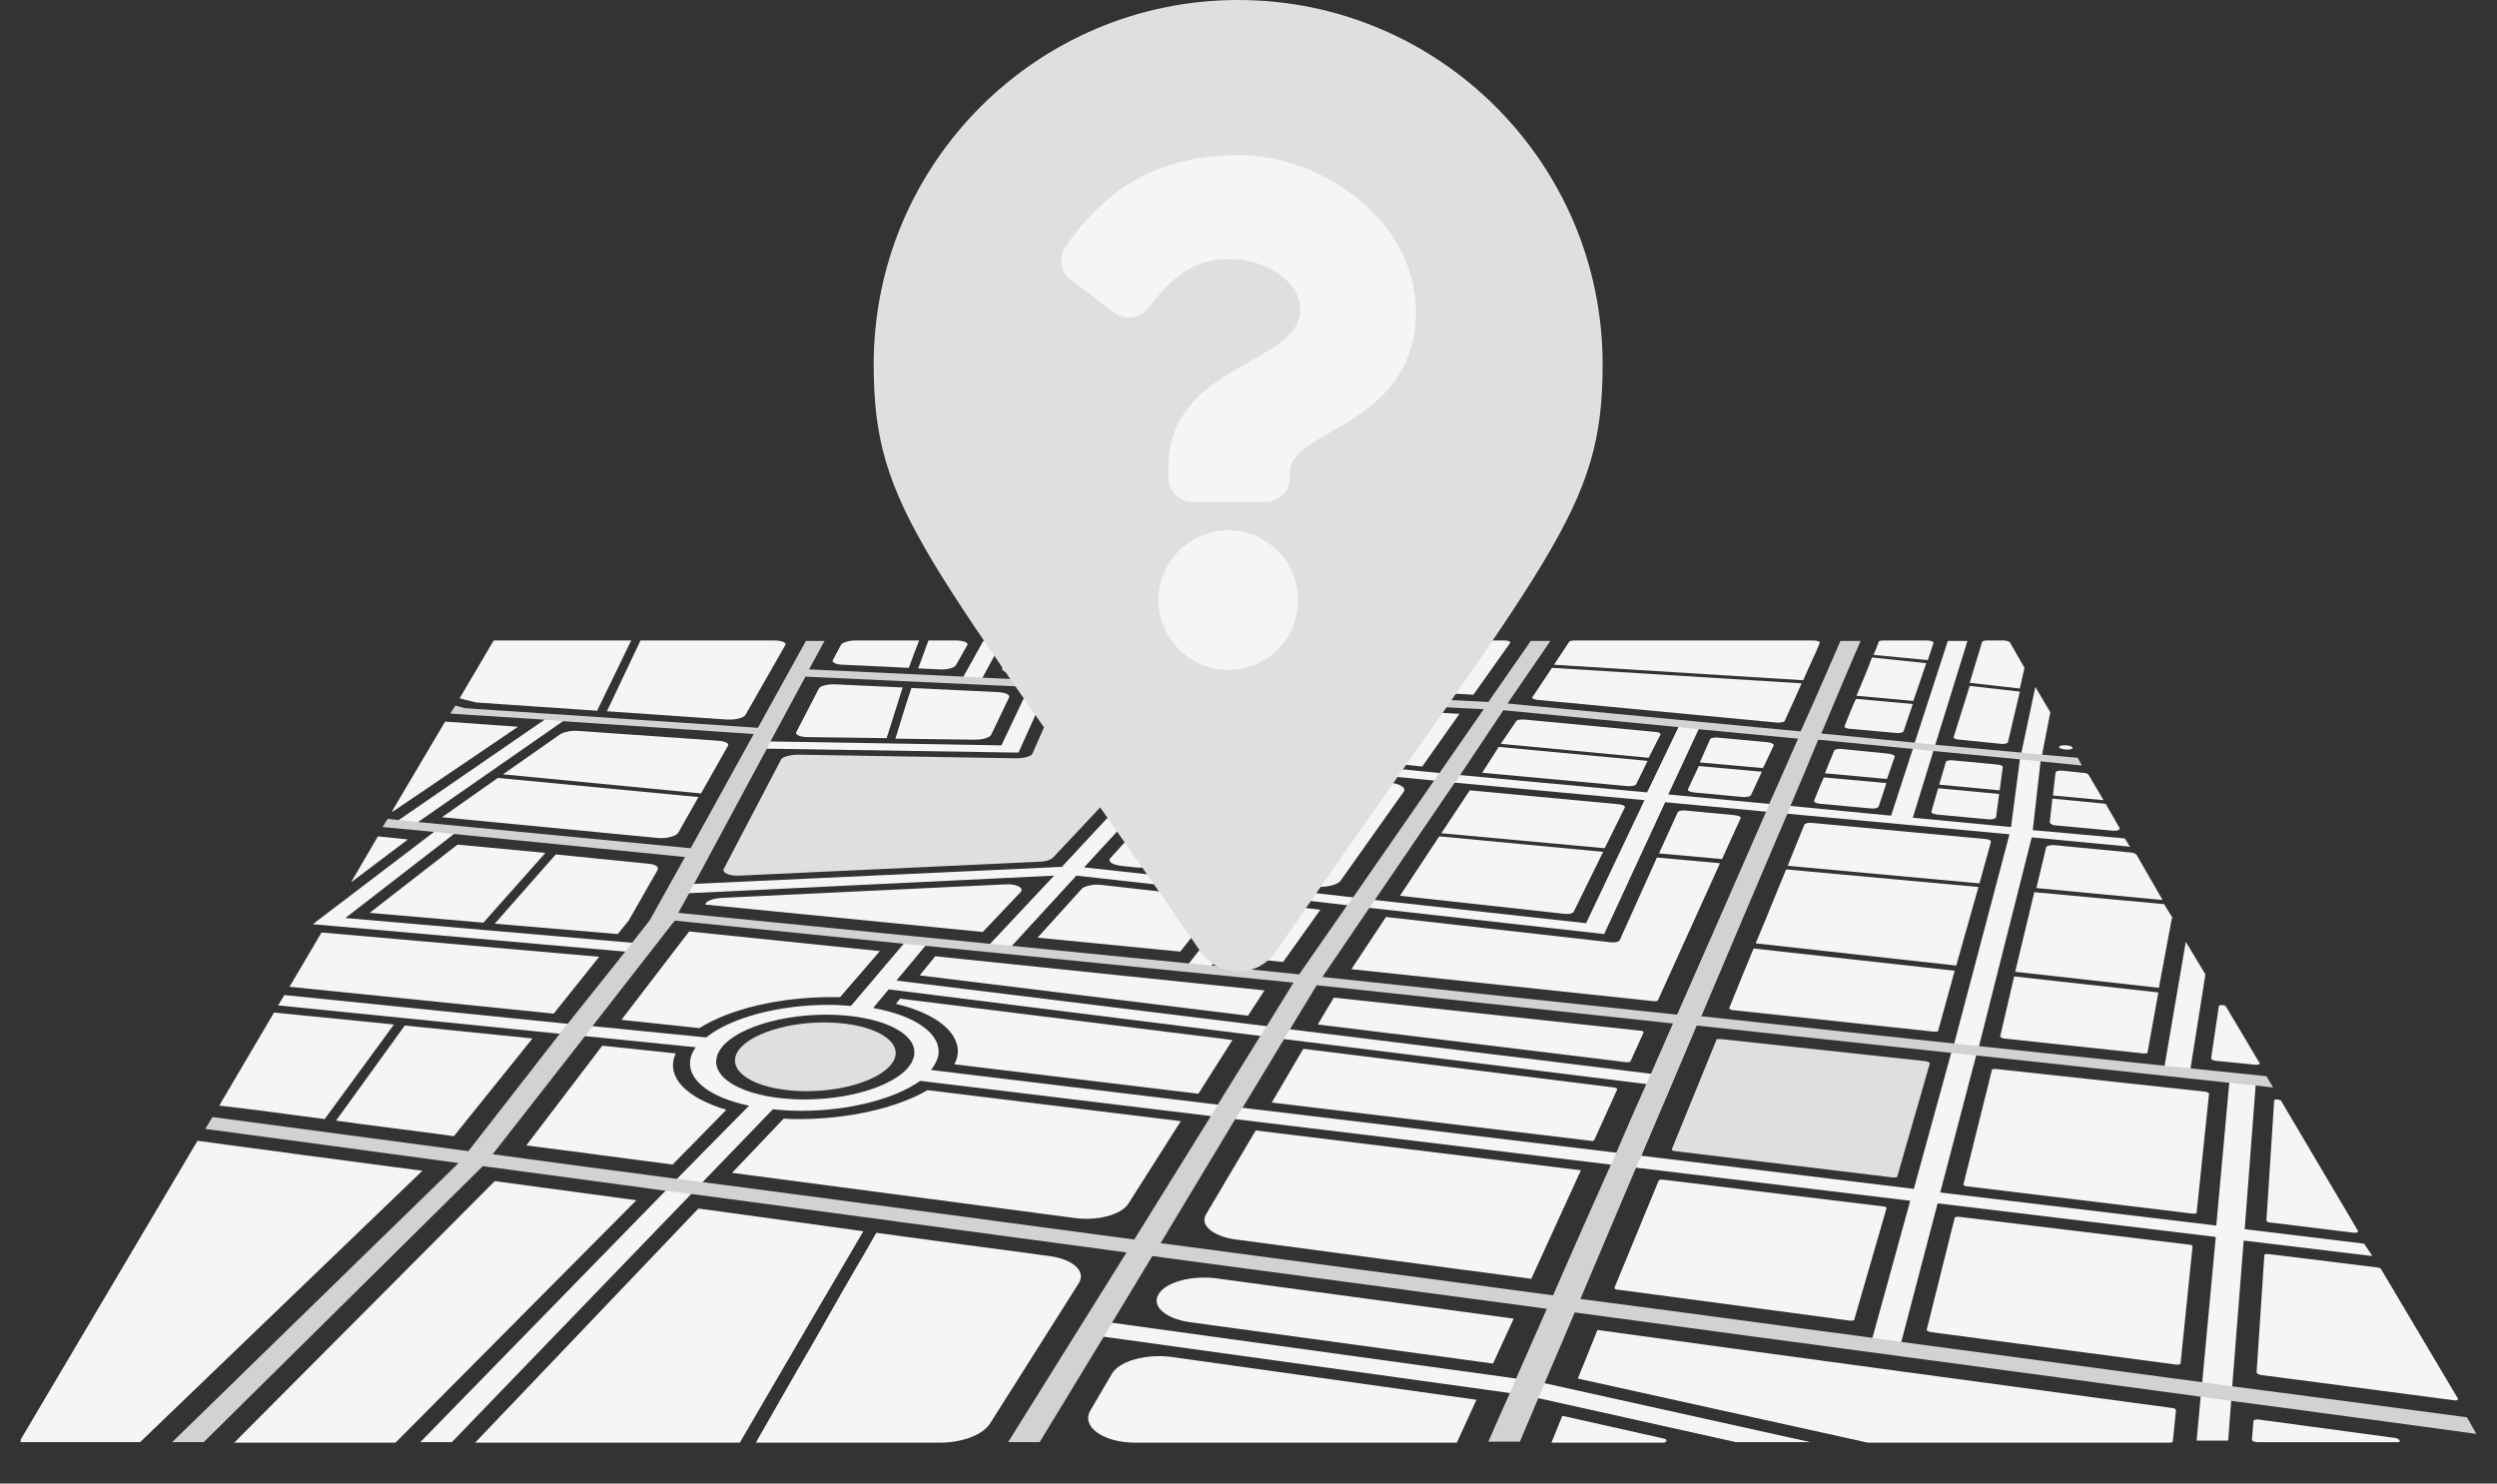 <?xml version="1.0" encoding="utf-8"?>
<!-- Generator: Adobe Illustrator 18.1.1, SVG Export Plug-In . SVG Version: 6.00 Build 0)  -->
<svg version="1.1" id="Camada_1" xmlns="http://www.w3.org/2000/svg" xmlns:xlink="http://www.w3.org/1999/xlink" x="0px" y="0px"
	 viewBox="-84 183 483 287" enable-background="new -84 183 483 287" xml:space="preserve">
<rect x="-84" y="183" width="483" height="287" fill="#333333" stroke="none"/>
<g>
	<defs>
		<rect id="SVGID_1_" x="-80" y="307" width="476" height="155"/>
	</defs>
	<clipPath id="SVGID_2_">
		<use xlink:href="#SVGID_1_"  overflow="visible"/>
	</clipPath>
	<g clip-path="url(#SVGID_2_)">
		<path fill="#F5F5F5" d="M109.9,307l-3.9,7.2l-0.5,0.9l-3.7-0.1l0.5-1l3.9-7H109.9z"/>
		<path fill="#F5F5F5" d="M119.1,315.1l-3.6-0.1l-5.8,12.2l-47.2-0.8l-0.7,1.4l51.2,0.8L119.1,315.1z"/>
		<path fill="#F5F5F5" d="M373.3,423.6l-23.1-2.8l2.1-27.6l0.1-1.5l-5-0.6l-0.2,1.5l-2.5,27.5l-53.4-6.4l6.9-26.3l0.3-1l0.3-1
			l10.2-40.4l19,1.8l-1-1.6l-17.8-1.6l1.5-13.2l0.1-0.7l0.2-0.7l1.6-8.2l-2.9-4.9l-2.7,12.7l-0.2,0.7l-0.1,0.7L305,343l-19-1.8l4-13
			l0.4-1.3l6.2-20h-3.8l-6.4,19.7l-0.4,1.3l-4.2,12.9l-19.7-1.9l-4.1-0.4l-19.3-1.8l6-12.9l0.4-1l-3.8-0.4l-0.5,1l-6.2,12.9
			l-36.7-3.4l-2-0.2l-1.9-0.2l-14.2-1.4l9.2-12l1-1.2l8.6-11.1h-3.8l-8.6,11l-1,1.2l-9.2,11.7l-11.4-1.1l9.9-11.1l1.1-1.2L185,307
			h-3.8l-9.3,10.3l-1.1,1.2l-9.8,11l-18.2-1.8l-21.4,23L50.2,354l-3.7,0.2l-0.1,1.7l2.9-0.1l70.6-3.4l-12.2,13l-1.2,1.2l4.2,0.5
			l1.2-1.3l12.3-13.4l32.3,3.6l-10.3,13.1l-1,1.3l4.3,0.5l1.1-1.4l10.1-13.2l15.7,1.8l4.2,0.5l45.7,5.1l11.8-25.5l19.3,1.8l4.1,0.4
			l43.2,4L294,384.9l-0.3,0.9l-0.3,1l-7.2,26.2l-52.6-6.4l-5-0.6l-72.3-8.7l-4.8-0.6L96.1,390c0.7-0.9,1.2-1.9,1.4-2.8
			c0.7-4.1-4.3-7.7-12.6-9.2l3-3.6l71.8,9l4.5,0.6l70.1,8.7l3.6,0.4l0.8-2l-3.6-0.4l-69.8-8.6l-4.5-0.6l-71.4-8.8l5.5-6.6l1.1-1.3
			l-4.2-0.4l-1.1,1.3l-10.1,11.9c-1.4-0.1-2.9-0.2-4.4-0.2c-9.6,0-18.9,2.5-23.6,6.3l-22.1-2.2l-4.4-0.4l-55.1-5.6l-1.2,2l54.6,5.5
			l4.4,0.4l21.8,2.2c-0.4,0.5-0.7,1.1-0.9,1.7c-1.3,4.1,3,7.9,11.2,9.6l-14,14.2l-2.2,2.3L-2.7,462h6.1l46.3-48l2.2-2.3l13.6-14.1
			c1.8,0.2,3.6,0.3,5.5,0.3c9.2,0,18.1-2.3,23-5.8l56.1,6.8l4.8,0.6l72.6,8.8l5,0.6l53,6.4l-7.3,26.5l-0.5,2l5.6,0.8l0.5-2.1l7-26.7
			l53.8,6.5l-2.6,27.9l-0.3,2.8l-0.8,8.7h6.1l0.6-7.9l0.2-2.8l2.2-28l24.9,3L373.3,423.6z M125.7,350.8l19.7-21.4l14.4,1.4
			l-19.5,21.6L125.7,350.8z M157.8,354.4l-13.4-1.5l19.2-21.7l11.5,1.1L157.8,354.4z M222.8,361.6l-41-4.5l-4.2-0.5l-15.6-1.8
			l17-22.2l14.3,1.4l2,0.2l1.9,0.2l36.9,3.4L222.8,361.6z M92.8,387.3c-0.9,4.6-10.4,8.4-21.2,8.4c-10.8,0-18.3-3.8-16.9-8.4
			c1.4-4.5,10.8-8,21.1-8C86.1,379.3,93.7,382.8,92.8,387.3z M338.8,365.2l-4.1,24l-0.3,1.5l5,0.6l0.3-1.5l2.9-18.3L338.8,365.2z"/>
		<path fill="#F5F5F5" d="M41.9,365.7l-59.1-5.1l22.1-17.1L1.2,343l-24.7,18.8l63.8,5.6L41.9,365.7z"/>
		<path fill="#F5F5F5" d="M25.8,321.9l-3.4-0.4l-31.1,21.4l3.6,0.5L25.8,321.9z"/>
		<path fill="#F5F5F5" d="M266.2,462h-14.4l-38.2-8.5l-2.9-0.6l-2.6-0.4l-78.6-10.9l-4-0.6l1.7-2.6l3.9,0.5l78.2,10.8l3.2,0.4
			l2.3,0.5L266.2,462z"/>
		<path fill="#D2D2D2" d="M159.8,383.4l-8.3,13.4l4.8,0.6l8.1-13.4L159.8,383.4z M159.8,383.4l-8.3,13.4l4.8,0.6l8.1-13.4
			L159.8,383.4z M159.8,383.4l-8.3,13.4l4.8,0.6l8.1-13.4L159.8,383.4z M159.8,383.4l-8.3,13.4l4.8,0.6l8.1-13.4L159.8,383.4z
			 M159.8,383.4l-8.3,13.4l4.8,0.6l8.1-13.4L159.8,383.4z M393.2,457.2c-15.6-2.1-30.7-4.1-45.4-6c-2-0.3-3.9-0.5-5.9-0.8
			c-20.2-2.7-39.6-5.3-58.2-7.8c-1.9-0.3-3.8-0.5-5.6-0.8c-19.8-2.6-38.5-5.2-56.4-7.5c3.4-8.1,7.1-16.7,10.8-25.5
			c0.3-0.8,0.6-1.5,1-2.2c3.6-8.4,7.2-16.9,10.7-25.2l49.3,5.3l4.9,0.5l49,5.3l5,0.5l3.3,0.4l-1.3-2.2l-14.6-1.5l-4.9-0.5l-36-3.8
			l-4.8-0.5l-49-5.3c6-14.2,11.7-27.6,16.6-39.1c0.2-0.5,0.4-1,0.6-1.5c2-4.7,3.8-9,5.4-12.9l18.4,1.8l4,0.4l16.6,1.6l4,0.4l8,0.8
			l-0.8-1.5L311,329l-4-0.4l-16.5-1.5l-3.9-0.4l-18.3-1.8c3.2-7.6,5.8-13.8,7.6-17.9H272c-1.8,4.1-4.4,10.2-7.7,17.5l-56.7-5.4
			l8.3-12.1h-3.8l-8.2,11.8l-13.8-0.7l-3.8-0.2l-10.6-0.5l-3.8-0.2l-65.9-3.1l-3.6-0.2l-29.9-1.4l3.1-5.7h-3.6l-9.4,17l-56.7-3.8
			l-1.8-0.5l-1,1.5l0.6,0.1l17.2,1.1l3.6,0.3l37.3,2.5l-12.2,22.1l-53.1-5.1l-3.8-0.4l-1.7-0.2l-1,1.6l9.6,0.9l3.8,0.4l45.1,4.5
			l-6.8,12.2l-3.2,4.1l-1.4,1.8l-11,13.8l-1.6,2L6.6,405.7c-19.4-2.6-35.9-4.8-49.5-6.6l-1.4,2.3c14.1,1.9,30.7,4.1,49,6.6l-55.4,54
			h6.1l54-53.4c11.3,1.5,23.1,3.1,35.6,4.8c1.6,0.2,3.2,0.4,4.8,0.6c26.4,3.5,54.9,7.4,84.1,11.3L111,462h6.1l12.4-20.4l1.6-2.7
			l7.8-12.9c25.3,3.4,51.1,6.8,76.3,10.2c-2.1,4.8-4.1,9.3-5.9,13.4c-0.4,1-0.8,1.9-1.2,2.8c-1.6,3.5-3,6.8-4.2,9.5h6.1
			c1.1-2.6,2.3-5.4,3.6-8.5c0.4-0.9,0.8-1.9,1.2-2.9c1.8-4.2,3.8-8.8,5.8-13.6c44.9,6.1,87.3,11.7,121,16.3c2,0.3,4,0.5,5.9,0.8
			c19.6,2.6,35.8,4.8,47.5,6.4L393.2,457.2z M206.8,320.4l34.2,3.3l3.8,0.4l19,1.8c-1.7,3.9-3.6,8.2-5.7,12.9
			c-0.2,0.5-0.4,1-0.6,1.5c-5,11.5-10.9,24.9-17.1,39l-68.6-7.3l8.9-13.1l1.1-1.6l15.4-22.6l1-1.4L206.8,320.4z M64.3,327.9l0.7-1.4
			l6.8-12.6l43.2,2l3.6,0.2l52.2,2.5l3.8,0.2l10.7,0.5l3.8,0.2l13.9,0.7l-8.8,12.7l-1,1.4l-15.6,22.5l-1.2,1.6l-9.1,13.1l-16.8-1.7
			l-4.4-0.4l-34.2-3.4l-4.3-0.4l-60.4-6l2-3.6l0.9-1.7L64.3,327.9z M135.4,422.8c-31.3-4.2-59.1-7.9-83.4-11.1
			c-1.6-0.2-3.2-0.4-4.8-0.6c-12.9-1.7-24.9-3.3-35.9-4.8l17.9-22.9l1.5-2l15.5-19.9l0.1,0l0.2-0.4l44.5,4.5l4.2,0.4l71,7.1
			l-5.1,8.3l-1.2,1.9l-8.3,13.4l-1.3,2.1L135.4,422.8z M216.4,433.6c-27.4-3.7-52.7-7-75.9-10.1l14.5-24.1l1.3-2.1l8.1-13.4l1.2-1.9
			l5.1-8.4l68.9,7.4c-1.4,3.2-2.8,6.4-4.2,9.6c-0.3,0.7-0.6,1.4-0.9,2c-2,4.5-4,9-5.9,13.5c-0.3,0.8-0.6,1.5-1,2.2
			C223.7,417,219.9,425.6,216.4,433.6z M159.8,383.4l-8.3,13.4l4.8,0.6l8.1-13.4L159.8,383.4z M159.8,383.4l-8.3,13.4l4.8,0.6
			l8.1-13.4L159.8,383.4z M159.8,383.4l-8.3,13.4l4.8,0.6l8.1-13.4L159.8,383.4z M159.8,383.4l-8.3,13.4l4.8,0.6l8.1-13.4
			L159.8,383.4z M159.8,383.4l-8.3,13.4l4.8,0.6l8.1-13.4L159.8,383.4z"/>
		<path fill="#F5F5F5" d="M153.1,331.3l-3.2-0.3c-1.5-0.1-3,0.1-3.5,0.7l-15.6,17.3c-0.6,0.6,0.3,1.3,2,1.5l2.8,0.3
			c1.6,0.2,3.3-0.2,3.8-0.8l15.8-17.3C155.6,332,154.7,331.4,153.1,331.3z"/>
		<path fill="#F5F5F5" d="M171.3,329.4c1.5,0.1,3-0.1,3.4-0.7l6.7-8.4l-5.1-0.2l-7,8C168.9,328.7,169.8,329.3,171.3,329.4z"/>
		<path fill="#F5F5F5" d="M168.2,332.8c-1.5-0.1-3,0.1-3.5,0.7l-15.3,17.5c-0.5,0.6,0.4,1.3,2,1.5l1.2,0.1c1.6,0.2,3.3-0.2,3.8-0.8
			l14.1-17.7c0.4-0.6-0.5-1.1-2.1-1.3L168.2,332.8z"/>
		<path fill="#F5F5F5" d="M242.5,335.7c-0.1,0.3,0.4,0.5,1.1,0.6l9.6,0.9c0.7,0,1.4-0.1,1.5-0.4c0.7-1.5,1.4-3,2.1-4.5l-12.2-1.1
			L242.5,335.7z"/>
		<path fill="#F5F5F5" d="M259.1,327.2c0.1-0.2-0.4-0.5-1.1-0.6l-9.7-0.9c-0.7-0.1-1.4,0.1-1.5,0.3l-2,4.5l12.2,1.1
			C257.8,330.1,258.4,328.6,259.1,327.2z"/>
		<path fill="#F5F5F5" d="M198.3,321.1l-7.2-0.4l-7.5,9.8l7.5,0.8L198.3,321.1z"/>
		<path fill="#F5F5F5" d="M202.7,332.5l28.3,2.6c0.7,0,1.4-0.1,1.5-0.4l2.2-4.5l-28.8-2.7L202.7,332.5z"/>
		<path fill="#F5F5F5" d="M237.2,325.1c0.1-0.2-0.4-0.5-1-0.5l-25.4-2.4c-0.7,0-1.3,0-1.5,0.3l-3,4.4l28.6,2.7L237.2,325.1z"/>
		<path fill="#F5F5F5" d="M125.2,355l-8.5,9.4l27.6,2.7l7.2-9.1c0.5-0.7-0.4-1.3-2.1-1.5l-20.3-2.3C127.5,354,125.7,354.4,125.2,355
			z"/>
		<path fill="#DEDFE1" d="M288.5,388.3l-39.8-4.3c-0.4,0-0.7,0-0.7,0.2l-8.6,21.1c-0.1,0.2,0.2,0.4,0.6,0.4l42.2,5.1
			c0.4,0,0.7,0,0.8-0.2l6.3-21.9C289.2,388.5,288.9,388.4,288.5,388.3z"/>
		<path fill="#F5F5F5" d="M233.3,382.4l-59.3-6.4l-3.1,5.2l59.7,7.3c0.4,0,0.7,0,0.8-0.2l2.5-5.5
			C233.9,382.5,233.7,382.4,233.3,382.4z"/>
		<path fill="#F5F5F5" d="M155.1,422.8c17.9,2.4,36.9,4.9,57.1,7.6l9.6-21l-62.9-7.7l-9.6,16.2C148,420,150.6,422.2,155.1,422.8z"/>
		<path fill="#F5F5F5" d="M296.4,412.5l43.8,5.3c0.4,0,0.7,0,0.7-0.2l2.4-23c0-0.2-0.3-0.3-0.7-0.4l-40.6-4.4c-0.4,0-0.7,0-0.7,0.2
			l-5.5,22.1C295.7,412.2,296,412.5,296.4,412.5z"/>
		<path fill="#F5F5F5" d="M113.4,355.6c0.8-0.8-0.8-1.7-3.1-1.5l-54.7,2.6c-1.5,0.1-2.8,0.5-3.1,1.1l-0.1,0.2l53.7,5.3L113.4,355.6z
			"/>
		<path fill="#F5F5F5" d="M56.5,397.7c-7.7-2.3-11.5-6.2-10-10.4c0.1-0.2,0.1-0.3,0.2-0.5l-14.2-1.5l-14.7,19.3
			c8.8,1.1,18.2,2.4,28.3,3.7L56.5,397.7z"/>
		<path fill="#F5F5F5" d="M134.3,415.8l10.1-15.9l-49-6c-5.8,3.4-15.2,5.6-24.8,5.6c-1,0-2,0-3-0.1l-10,10.5
			c19.8,2.6,41.7,5.5,66,8.7C128.2,419.3,133,418,134.3,415.8z"/>
		<path fill="#F5F5F5" d="M4.5,346.4l-17,13.2l22,1.9L21.5,348L4.5,346.4z"/>
		<path fill="#F5F5F5" d="M35.5,363.7l2.1-2.6l5.6-9.8c0.3-0.6-0.4-1.1-1.8-1.2l-17.9-1.8l-11.8,13.4L35.5,363.7z"/>
		<path fill="#F5F5F5" d="M31.9,368.1l-53.7-4.7l-6.2,10.5l51.1,5.2L31.9,368.1z"/>
		<path fill="#F5F5F5" d="M-10.9,344.8l-5.2,8.9l11-8.3L-10.9,344.8z"/>
		<path fill="#F5F5F5" d="M301.1,345.9c0.1-0.3-0.5-0.6-1.3-0.6l-33.3-3.1c-0.7-0.1-1.4,0.1-1.5,0.4c-1.1,2.6-2.1,5.2-3.2,7.9
			l37.1,3.4L301.1,345.9z"/>
		<path fill="#F5F5F5" d="M298.7,354.6l-37.2-3.4c-1.9,4.5-3.8,9.4-5.9,14.3l38.8,4.3L298.7,354.6z"/>
		<path fill="#F5F5F5" d="M250.5,378c-0.1,0.1,0.2,0.3,0.5,0.4l39.2,4.2c0.4,0,0.7,0,0.7-0.2l3.2-11.6l-38.9-4.3
			C253.7,370.1,252.1,374,250.5,378z"/>
		<path fill="#F5F5F5" d="M51.3,381.9c5.8-3.7,15.5-6,25.4-6c0.6,0,1.2,0,1.8,0l7.7-8.9l-36.9-3.8l-13.1,17.1L51.3,381.9z"/>
		<path fill="#F5F5F5" d="M334.3,357.1h-0.2l-24.2-2.3l1.9-7.9c0.1-0.3,0.7-0.4,1.5-0.4l14.6,1.4c0.4,0,0.7,0.1,1,0.2
			c0.2,0.1,0.3,0.2,0.4,0.3L334.3,357.1z"/>
		<path fill="#F5F5F5" d="M336.2,360.5l-0.1,0.2l-2.5,13.4l-27.8-3.1l3.7-15.4l24.9,2.3h0.2l1.4,2.3
			C336.2,360.4,336.2,360.4,336.2,360.5z"/>
		<path fill="#F5F5F5" d="M302.9,383.5c-0.1,0.1,0.3,0.3,0.6,0.4l27.2,2.9c0.4,0,0.7,0,0.7-0.2l2.1-11.6l-27.9-3.1L302.9,383.5z"/>
		<path fill="#F5F5F5" d="M236.8,411.5l-8.5,20.6c-0.1,0.2,0.2,0.4,0.6,0.4l45,6c0.4,0,0.8,0,0.8-0.3l6.2-21.4
			c0.1-0.2-0.2-0.4-0.6-0.4l-42.8-5.2C237.2,411.2,236.8,411.3,236.8,411.5z"/>
		<path fill="#F5F5F5" d="M140.1,433.4c-1.4,2.3,1.3,4.7,6.1,5.4l58.6,8l4-8.7c-19.1-2.6-38.4-5.2-57.6-7.8
			C146.3,429.7,141.4,431.1,140.1,433.4z"/>
		<path fill="#F5F5F5" d="M230.3,339.2c0.1-0.3-0.4-0.5-1.1-0.6l-28.9-2.7l-5.5,8.3l31.6,2.9L230.3,339.2z"/>
		<path fill="#F5F5F5" d="M186.8,356.3l31.9,3.5c0.8,0.1,1.5-0.1,1.7-0.4l5.7-11.6l-31.7-3L186.8,356.3z"/>
		<path fill="#F5F5F5" d="M224.4,403.5l4.4-9.7c0.1-0.2-0.2-0.3-0.5-0.4l-60.2-7.5l-6.1,10.4l61.7,7.4
			C224,403.8,224.3,403.7,224.4,403.5z"/>
		<path fill="#F5F5F5" d="M184.7,334.4c-2.1-0.2-4.1,0.2-4.7,1l-12.9,17c-0.7,0.9,0.7,1.8,3,2.1c2.3,0.3,4.6-0.3,5.2-1.1l12.2-17.2
			C188.1,335.4,186.8,334.6,184.7,334.4z"/>
		<path fill="#F5F5F5" d="M164.2,369.1l7.2-10.1l-8.5-1l-7.7,10.2L164.2,369.1z"/>
		<path fill="#F5F5F5" d="M93.9,371.7l63.5,7.8l3.2-4.9L96.9,368L93.9,371.7z"/>
		<path fill="#DEDFE1" d="M72,394.1c8.7,0,16.4-3.1,17.2-6.8c0.7-3.6-5.4-6.5-13.8-6.5c-8.3,0-16,2.9-17.1,6.5
			C57.2,391,63.3,394.1,72,394.1z"/>
		<path fill="#F5F5F5" d="M252.7,341.3c0.1-0.3-0.4-0.5-1.2-0.6l-9.5-0.9c-0.7-0.1-1.4,0.1-1.5,0.4l-3.6,7.9l12.2,1.1
			C250.3,346.5,251.5,343.9,252.7,341.3z"/>
		<path fill="#F5F5F5" d="M229.3,364.9c-0.2,0.3-0.9,0.5-1.7,0.4l-43.5-4.9l-6.7,10.1l58.6,6.2c0.3,0,0.6,0,0.7-0.2
			c4.2-9.3,8.3-18.3,12-26.5l-12.2-1.1L229.3,364.9z"/>
		<path fill="#F5F5F5" d="M147.8,394.6l6.6-10.4l-64.3-8l-0.8,1c7.9,1.9,12.6,5.7,11.9,10c-0.1,0.6-0.3,1.1-0.6,1.7L147.8,394.6z"/>
		<path fill="#F5F5F5" d="M336.2,455.4c-31.9-4.3-70.5-9.5-111.2-15.1l-3.8,9.4l56.1,12.4c0.1,0,0.2,0,0.3,0h58.1
			c0.4,0,0.6-0.1,0.6-0.3l0.6-5.9C337,455.7,336.6,455.4,336.2,455.4z"/>
		<path fill="#F5F5F5" d="M339.5,423.8l-44.6-5.4c-0.4,0-0.7,0-0.8,0.2l-5.4,21.6c-0.1,0.2,0.3,0.4,0.7,0.5l47.6,6.3
			c0.4,0,0.8,0,0.8-0.3l2.3-22.5C340.2,424,339.9,423.8,339.5,423.8z"/>
		<path fill="#F5F5F5" d="M375.8,428.2l-21.1-2.6c-0.4,0-0.7,0-0.7,0.2l-1.5,22.7c0,0.2,0.3,0.4,0.8,0.5l37.4,4.9
			c0.5,0.1,0.9-0.1,0.7-0.4l-14.9-25.1C376.4,428.4,376.1,428.2,375.8,428.2z"/>
		<path fill="#F5F5F5" d="M-7.8,381.2l-13.4,18.3c-7.4-1-14.2-1.9-20.3-2.6c-0.1,0-0.1,0-0.1,0l10.6-18h0.1L-7.8,381.2z"/>
		<path fill="#F5F5F5" d="M3.8,402.8L19,383.9l-24.7-2.5L-19,399.8C-11.9,400.8-4.3,401.7,3.8,402.8z"/>
		<path fill="#F5F5F5" d="M11.7,411.5l-50.4,50.6h31.2l46.6-46.9L11.7,411.5z"/>
		<path fill="#F5F5F5" d="M131,448.9l-4.1,7c-1.8,3.1,2.5,6.2,8.7,6.2h62.2l3.8-8.3l-59.1-8.3C137.6,444.9,132.4,446.3,131,448.9z"
			/>
		<path fill="#F5F5F5" d="M51.1,416.8L7.9,462.1h51.2c9-15.5,19.2-32.9,23.9-40.9C72.1,419.7,61.4,418.2,51.1,416.8z"/>
		<path fill="#F5F5F5" d="M119,426c-11.3-1.5-22.5-3-33.5-4.5c-0.5,0.9-1.1,1.9-1.7,3c-2.9,4.9-6.8,11.7-10.8,18.8
			c-3.8,6.5-7.6,13.2-10.8,18.8h35.6c4.3,0,8.3-1.5,9.7-3.7l17.2-27.2C126.1,428.9,123.5,426.6,119,426z"/>
		<path fill="#F5F5F5" d="M237.8,461.3l-19.6-4.4l-2.1,5.2h21.6C238.5,462.1,238.6,461.4,237.8,461.3z"/>
		<path fill="#F5F5F5" d="M356.6,395.7c-0.4,0-0.7,0-0.7,0.2l-1.5,23.2c0,0.2,0.3,0.4,0.7,0.4l16.3,2c0.5,0,0.8-0.1,0.7-0.4
			l-14.9-25.2C357.2,395.9,356.9,395.8,356.6,395.7z"/>
		<path fill="#F5F5F5" d="M379.4,461.2l-26.7-3.6c-0.4,0-0.8,0.1-0.8,0.3l-0.3,3.6c0,0.3,0.5,0.5,1.1,0.5h27
			C380.5,462.1,380.3,461.4,379.4,461.2z"/>
		<path fill="#F5F5F5" d="M31.5,320.5l6.6-13.6H11.5l-6.6,11.2l3.2,0.8L31.5,320.5z"/>
		<path fill="#F5F5F5" d="M56.6,322.2c1.6,0.1,3.3-0.3,3.6-0.9l7.7-13.5c0.3-0.5-0.7-0.9-2.3-0.9H39.9l-6.5,13.7L56.6,322.2z"/>
		<path fill="#F5F5F5" d="M-45.8,403.7l-34.5,58.3h23.4l54.6-52.5C-18.4,407.4-33.1,405.4-45.8,403.7z"/>
		<path fill="#F5F5F5" d="M293.9,325.6c-0.1,0.2,0.4,0.5,1.2,0.5l7.9,0.8c0.7,0.1,1.3-0.1,1.4-0.3l2.3-9.8l-9.7-1.1L293.9,325.6z"/>
		<path fill="#F5F5F5" d="M307.6,312.2C307.6,312.1,307.6,312.1,307.6,312.2l-2.8-4.9c-0.1-0.2-0.7-0.4-1.4-0.4h-3
			c-0.5,0-0.9,0.1-1,0.3l-2.4,7.9l9.7,1.1L307.6,312.2z"/>
		<path fill="#F5F5F5" d="M345.2,377.6l-1.5,10.2c0,0.1,0.3,0.3,0.7,0.4l8,0.8c0.4,0,0.8-0.1,0.7-0.3l-6.6-11.1
			C346.3,377.4,345.2,377.4,345.2,377.6z"/>
		<path fill="#F5F5F5" d="M97.7,312.5c1.5,0.1,2.9-0.3,3.2-0.8l2.2-3.9c0.3-0.5-0.8-0.9-2.4-0.9h-5.1c-0.6,1.5-1.2,3.4-2,5.4
			L97.7,312.5z"/>
		<path fill="#F5F5F5" d="M81.6,306.9c-1.4,0-2.6,0.4-2.9,0.8l-1.6,3c-0.3,0.4,0.6,0.9,2,0.9l12.7,0.6c0.7-2,1.4-3.8,2-5.3H81.6z"/>
		<path fill="#F5F5F5" d="M16.2,323.6l-14.1-1l-10.3,17.4H-8L16.2,323.6z"/>
		<path fill="#F5F5F5" d="M213.4,318.4l46.4,4.4c0.7,0,1.3-0.1,1.4-0.3c1.2-2.6,2.3-5.1,3.3-7.3l-48.3-3l-3.8,5.7
			C212.2,318.1,212.7,318.3,213.4,318.4z"/>
		<path fill="#F5F5F5" d="M268,307.4c0.1-0.3-0.6-0.5-1.3-0.5h-46.1c-0.5,0-1,0.1-1.1,0.3l-2.9,4.4l48.2,3
			C266,311.8,267.2,309.4,268,307.4z"/>
		<path fill="#F5F5F5" d="M282.5,329.4c0.1-0.2-0.4-0.5-1.2-0.6l-9.1-0.9c-0.7-0.1-1.3,0.1-1.4,0.3c-0.6,1.4-1.2,2.9-1.8,4.4l12,1.1
			L282.5,329.4z"/>
		<path fill="#F5F5F5" d="M266.9,337.9c-0.1,0.3,0.4,0.5,1.2,0.6l9.8,0.9c0.7,0.1,1.4-0.1,1.5-0.4l1.5-4.5l-12.1-1.1
			C268.1,334.9,267.5,336.4,266.9,337.9z"/>
		<path fill="#F5F5F5" d="M315.5,328c0.8,0.1,1.5-0.1,1.4-0.4c-0.3-0.5-2.5-0.6-2.6-0.1C314.2,327.7,314.7,327.9,315.5,328z"/>
		<path fill="#F5F5F5" d="M289.6,340c-0.1,0.3,0.5,0.5,1.2,0.6l9.8,0.9c0.7,0.1,1.4-0.1,1.5-0.4l0.6-4.5l-11.8-1.1L289.6,340z"/>
		<path fill="#F5F5F5" d="M303.4,331.4c0.1-0.2-0.5-0.5-1.2-0.5l-8.4-0.8c-0.7-0.1-1.4,0.1-1.4,0.3l-1.3,4.4l11.7,1.1L303.4,331.4z"
			/>
		<path fill="#F5F5F5" d="M208.1,307.4c0.2-0.3-0.4-0.5-1.2-0.5h-5.3l-7.7,10.1l7.1,0.4L208.1,307.4z"/>
		<path fill="#F5F5F5" d="M275.1,317.6l11,1l2.5-7.3l-10.5-1.1C277.3,312.4,276.3,314.8,275.1,317.6z"/>
		<path fill="#F5F5F5" d="M290,307.4c0.1-0.3-0.6-0.5-1.4-0.5h-8.2c-0.5,0-1,0.1-1,0.3c-0.3,0.8-0.6,1.6-1,2.5l10.5,1L290,307.4z"/>
		<path fill="#F5F5F5" d="M272.8,323.5c-0.1,0.2,0.4,0.5,1.1,0.5l8.9,0.8c0.7,0.1,1.3-0.1,1.4-0.3l1.8-5.3l-11-1
			C274.2,319.9,273.5,321.7,272.8,323.5z"/>
		<path fill="#DEDFE1" d="M59,352.4l58.1-2.7c1.2,0,2.2-0.4,2.6-0.8l20.2-21.5c0.5-0.5,2-0.8,3.5-0.7l12.9,1.3
			c1.5,0.1,3-0.1,3.4-0.7l6-6.6c0.5-0.6-0.6-1.1-2.3-1.2l-39.9-1.9c-1.5-0.1-3,0.3-3.2,0.8l-4.6,10.4c-0.2,0.5-1.6,0.9-3.1,0.9
			L70.4,329c-1.5,0-3,0.4-3.3,0.9L56,351.1C55.6,351.8,57,352.5,59,352.4z"/>
		<path fill="#F5F5F5" d="M192.1,306.9h-4.2l-8.2,9.5l4.8,0.2L192.1,306.9z"/>
		<path fill="#F5F5F5" d="M72.3,325.6l15.2,0.2c0.8-2.6,2-6.2,3.1-9.8l-12.9-0.6c-1.5-0.1-3.1,0.3-3.3,0.8l-4.3,8.3
			C69.6,325.1,70.7,325.6,72.3,325.6z"/>
		<path fill="#F5F5F5" d="M104.6,326.1c1.5,0,2.8-0.4,3.1-0.9l3.5-7.3c0.2-0.5-0.7-0.9-2.1-1l-16.8-0.8c-1.1,3.2-2.1,6.6-3.1,9.8
			L104.6,326.1z"/>
		<path fill="#F5F5F5" d="M43.1,345.1c1.7,0.2,3.7-0.3,4.1-1l3.9-6.9l-38.8-3.7l-10.8,7.6L43.1,345.1z"/>
		<path fill="#F5F5F5" d="M56.8,327.3c0.3-0.5-0.5-0.9-1.9-1l-27.1-1.9c-1.3-0.1-2.8,0.2-3.5,0.7l-11,7.7l38.3,3.7L56.8,327.3z"/>
		<path fill="#F5F5F5" d="M111.9,313.2l56,2.6c1.3,0,2.5-0.2,2.9-0.6l7.6-8.3H115c-1.3,0-2.5,0.3-2.7,0.8l-2.4,4.5
			C109.6,312.7,110.6,313.2,111.9,313.2z"/>
		<path fill="#F5F5F5" d="M313.8,342.7l10.8,1c0.9,0.1,1.6-0.2,1.4-0.5l-2.7-4.7l-10.3-1l-0.5,4.5
			C312.5,342.4,313.1,342.7,313.8,342.7z"/>
		<path fill="#F5F5F5" d="M320,332.9c-0.1-0.2-0.6-0.4-1.2-0.4l-3.8-0.4c-0.7-0.1-1.4,0.1-1.4,0.4l-0.5,4.4l9.8,0.9L320,332.9z"/>
	</g>
</g>
<g>
	<defs>
		<rect id="SVGID_3_" x="85" y="183" width="141" height="188"/>
	</defs>
	<clipPath id="SVGID_4_">
		<use xlink:href="#SVGID_3_"  overflow="visible"/>
	</clipPath>
	<g clip-path="url(#SVGID_4_)">
		<path fill="#DEDFE1" d="M148.3,367.2C94.9,289.8,85,281.9,85,253.5c0-38.9,31.6-70.5,70.5-70.5s70.5,31.6,70.5,70.5
			c0,28.4-9.9,36.4-63.3,113.7C159.2,372.2,151.8,372.2,148.3,367.2z"/>
	</g>
</g>
<path fill="#F5F5F5" d="M155.6,213c-15.5,0-25.6,6.4-33.5,17.7c-1.4,2.1-1,4.9,1,6.4l8.4,6.4c2,1.5,4.9,1.2,6.5-0.8
	c4.9-6.1,8.5-9.6,16.1-9.6c6,0,13.4,3.9,13.4,9.7c0,4.4-3.6,6.6-9.5,10c-6.9,3.9-16,8.7-16,20.7v1.9c0,2.6,2.1,4.7,4.7,4.7h14.1
	c2.6,0,4.7-2.1,4.7-4.7v-1.1c0-8.3,24.4-8.7,24.4-31.2C189.7,225.9,172.1,213,155.6,213z M153.6,285.6c-7.4,0-13.5,6-13.5,13.5
	c0,7.4,6,13.5,13.5,13.5s13.5-6,13.5-13.5C167.1,291.7,161.1,285.6,153.6,285.6z"/>
</svg>
